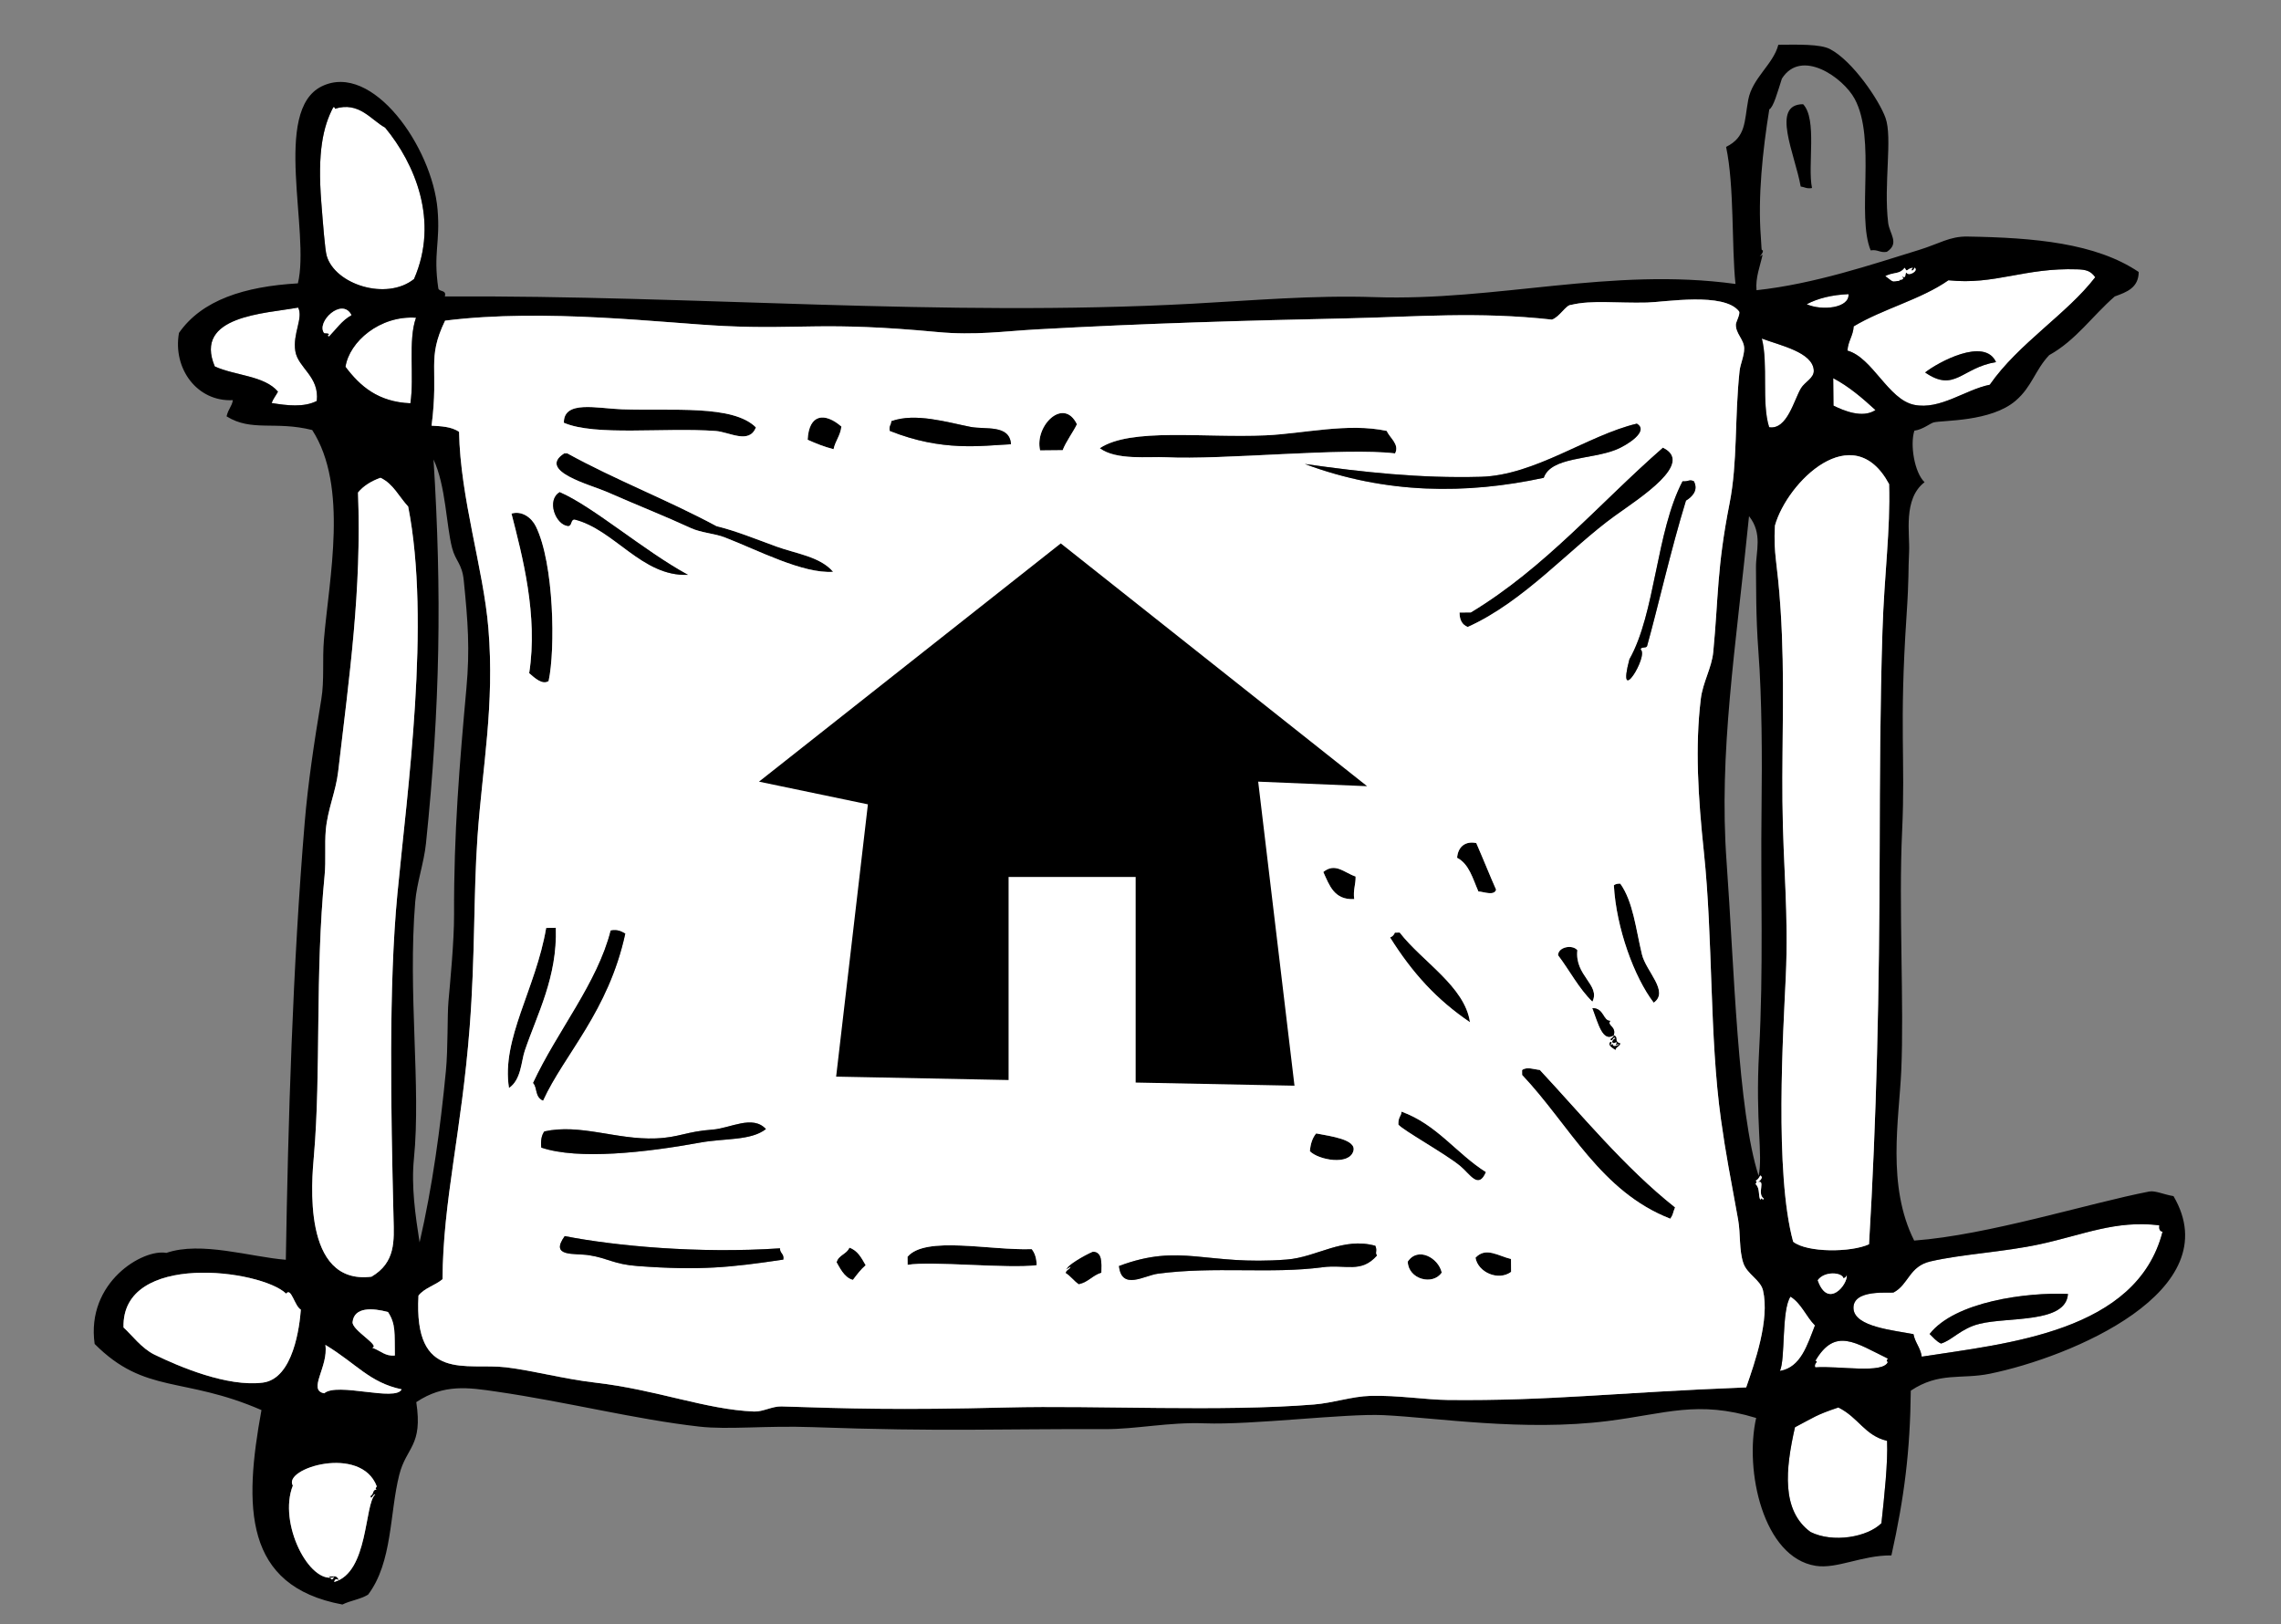 <?xml version="1.0" encoding="utf-8"?>
<!-- Generator: Adobe Illustrator 15.0.0, SVG Export Plug-In . SVG Version: 6.00 Build 0)  -->
<!DOCTYPE svg PUBLIC "-//W3C//DTD SVG 1.1//EN" "http://www.w3.org/Graphics/SVG/1.1/DTD/svg11.dtd">
<svg version="1.1" id="Calque_1" xmlns="http://www.w3.org/2000/svg" xmlns:xlink="http://www.w3.org/1999/xlink" x="0px" y="0px"
	 width="335.089px" height="238.6px" viewBox="0 0 335.089 238.6" enable-background="new 0 0 335.089 238.6" xml:space="preserve">
<rect x="0" y="0" width="335.089" height="238.6" fill="#808080" stroke="none"/>
<g>
	<g>
		<path fill-rule="evenodd" clip-rule="evenodd" fill="#FFFFFF" d="M60.822,40.989c-4.05,3.241-11.635,0.796-12.833-3.431
			c-0.253-0.895-0.535-4.64-0.787-7.813c-0.586-7.407,0.261-11.145,1.761-14.002c0.201-0.045,0.225,0.09,0.239,0.234
			c3.54-1.116,5.28,1.625,7.375,2.773C60.934,24.02,64.544,32.459,60.822,40.989z"/>
		<path fill-rule="evenodd" clip-rule="evenodd" d="M264.887,15.31c2.101,2.214,0.622,9.008,1.305,12.313
			c-0.769,0.145-1.104-0.151-1.662-0.222C263.678,22.6,260.104,15.323,264.887,15.31z"/>
		<path fill-rule="evenodd" clip-rule="evenodd" fill="#FFFFFF" d="M307.797,40.729c-4.106,5.363-11.287,9.741-15.489,15.794
			c-3.62,0.729-7.3,3.735-11.112,2.952c-3.81-0.783-6.113-6.943-9.795-7.964c0.085-1.403,0.828-2.162,0.915-3.564
			c4.304-2.585,9.868-3.937,13.918-6.772c6.842,0.732,11.125-1.873,18.946-1.605C306.413,39.611,307.123,39.776,307.797,40.729z
			 M293.224,53.195c-1.683-3.728-8.593,0.075-10.415,1.523C287.169,57.727,288.151,54.031,293.224,53.195z"/>
		<path fill-rule="evenodd" clip-rule="evenodd" fill="#FFFFFF" d="M43.797,45.185c0.797,1.532-0.832,3.82-0.412,6.403
			c0.401,2.475,3.562,3.706,3.152,7.317c-1.907,0.974-4.391,0.669-6.634,0.302c0.231-0.635,0.637-1.096,0.932-1.669
			c-1.986-2.363-6.311-2.34-9.28-3.702C28.4,46.354,38.956,46.085,43.797,45.185z"/>
		<path fill-rule="evenodd" clip-rule="evenodd" fill="#FFFFFF" d="M271.557,43.213c0.15,2.05-3.886,2.486-6.148,1.482
			C267.071,43.821,269.113,43.319,271.557,43.213z"/>
		<path fill-rule="evenodd" clip-rule="evenodd" fill="#FFFFFF" d="M61.114,46.676c-1.195,3.288-0.229,8.695-0.827,12.57
			c-4.738-0.196-7.392-2.515-9.533-5.359C51.327,50.203,55.789,46.326,61.114,46.676z"/>
		<path fill-rule="evenodd" clip-rule="evenodd" fill="#FFFFFF" d="M258.821,49.737c2.661,1.013,7.467,1.99,7.63,4.666
			c0.07,1.138-1.294,1.682-1.871,2.625c-1.021,1.669-2.035,6.169-4.684,5.734C258.759,59.214,259.789,53.456,258.821,49.737z"/>
		<path fill-rule="evenodd" clip-rule="evenodd" fill="#FFFFFF" d="M269.307,55.561c2.368,1.255,4.309,2.946,6.208,4.681
			c-1.913,1.276-4.727,0.066-6.168-0.652C269.333,58.246,269.32,56.903,269.307,55.561z"/>
		<path fill-rule="evenodd" clip-rule="evenodd" d="M111.045,62.783c-0.972,2.542-3.903,0.674-5.92,0.532
			c-7.639-0.544-17.692,0.785-22.292-1.206c-0.038-3.36,4.883-2.109,8.514-1.979C98.75,60.394,107.651,59.413,111.045,62.783z"/>
		<path fill-rule="evenodd" clip-rule="evenodd" d="M156.112,66.139c-1.106,0.011-2.212,0.021-3.318,0.032
			c-0.857-3.603,3.447-7.902,5.414-3.845C157.675,63.439,156.558,64.939,156.112,66.139z"/>
		<path fill-rule="evenodd" clip-rule="evenodd" d="M123.606,62.662c-0.148,1.341-0.892,2.099-1.153,3.33
			c-1.377-0.351-2.612-0.847-3.806-1.386C118.839,60.784,121.163,60.553,123.606,62.662z"/>
		<path fill-rule="evenodd" clip-rule="evenodd" d="M203.727,63.307c0.401,1.007,1.917,1.952,1.217,3.306
			c-7.361-0.906-25.519,0.992-33.652,0.563c-2.542-0.134-7.304,0.489-9.731-1.328c4.555-3.048,15.211-1.49,24.396-1.896
			C191.426,63.711,198.049,62.077,203.727,63.307z"/>
		<path fill-rule="evenodd" clip-rule="evenodd" d="M122.391,84.005c-4.47,0.306-10.997-3.155-15.93-5.06
			c-1.525-0.59-3.431-0.654-4.991-1.374c-3.951-1.821-7.432-3.163-12.377-5.332c-2.281-1-10.245-3.039-6.217-5.628
			c0.158-0.001,0.316-0.003,0.474-0.005c7.008,3.865,14.846,6.883,21.91,10.691c2.843,0.692,5.702,1.869,8.799,2.996
			C116.941,81.343,120.498,81.768,122.391,84.005z"/>
		<path fill-rule="evenodd" clip-rule="evenodd" d="M215.619,92.108c-0.795-0.306-1.208-1.003-1.205-2.122
			c0.553-0.005,1.106-0.01,1.659-0.016c10.912-6.59,18.881-16.067,28.208-24.212c4.721,2.265-3.312,7.364-7.014,10.023
			C230.71,80.491,223.941,88.375,215.619,92.108z"/>
		<path fill-rule="evenodd" clip-rule="evenodd" d="M80.593,100.054c-0.878,0.61-2.02-0.419-2.855-1.157
			c1.325-8.502-1.017-17.261-2.597-23.44c1.486-0.461,2.924,0.547,3.573,1.862C81.414,82.791,81.592,95.461,80.593,100.054z"/>
		<path fill-rule="evenodd" clip-rule="evenodd" d="M216.875,123.857c1.11,2.548,2.085,5.002,2.911,6.845
			c-0.282,0.963-1.863,0.291-2.604,0.263c-0.827-1.87-1.357-4.041-3.129-4.947C214.186,124.334,215.326,123.526,216.875,123.857z"/>
		<path fill-rule="evenodd" clip-rule="evenodd" d="M199.146,128.77c0.028,1.201-0.389,1.967-0.205,3.321
			c-2.962,0.147-3.646-2.028-4.542-3.986C196.163,126.671,197.473,128.211,199.146,128.77z"/>
		<path fill-rule="evenodd" clip-rule="evenodd" d="M238.028,129.815c1.895,2.664,2.277,6.639,3.182,10.397
			c0.605,2.513,4.048,5.46,1.729,7.095c-2.86-3.729-5.508-10.963-5.855-17.246C237.291,129.875,237.616,129.801,238.028,129.815z"/>
		<path fill-rule="evenodd" clip-rule="evenodd" d="M81.656,136.309c0.227,7.246-2.714,12.611-4.565,18.058
			c-0.524,1.543-0.514,4.259-2.317,5.475c-1.148-7.252,3.929-14.52,5.461-23.519C80.708,136.317,81.182,136.313,81.656,136.309z"/>
		<path fill-rule="evenodd" clip-rule="evenodd" d="M215.945,150.176c-4.875-3.304-8.434-7.192-11.734-12.449
			c0.34-0.136,0.575-0.375,0.704-0.717c0.237-0.002,0.473-0.005,0.711-0.007C208.906,141.256,215.204,144.925,215.945,150.176z"/>
		<path fill-rule="evenodd" clip-rule="evenodd" d="M231.723,139.594c-0.43,3.763,3.437,5.109,2.207,7.563
			c-2.004-1.945-3.339-4.573-5.044-6.824C228.897,139.109,230.995,138.713,231.723,139.594z"/>
		<path fill-rule="evenodd" clip-rule="evenodd" d="M246.074,177.378c-0.388,0.92-0.211,0.937-0.694,1.666
			c-10.258-3.983-14.824-13.767-21.774-21.121c-0.002-0.237-0.005-0.474-0.007-0.711c0.661-0.554,1.828-0.09,2.607-0.025
			C232.222,163.632,238.694,171.542,246.074,177.378z"/>
		<path fill-rule="evenodd" clip-rule="evenodd" d="M205.88,163.31c5.206,1.873,8.063,6.14,12.412,8.886
			c-1.123,2.617-2.333,0.292-3.801-0.911c-2.216-1.813-8.44-5.259-9.066-6.075C205.394,164.011,205.874,164.01,205.88,163.31z"/>
		<path fill-rule="evenodd" clip-rule="evenodd" d="M193.35,166.512c2.118,0.41,5.91,0.879,5.476,2.555
			c-0.571,2.207-5.133,1.351-6.398,0.062C192.514,168.04,192.806,167.153,193.35,166.512z"/>
		<path fill-rule="evenodd" clip-rule="evenodd" fill="#FFFFFF" d="M282.314,199.308c-0.187-1.325-0.974-2.038-1.216-3.307
			c-2.952-0.575-8.598-1.073-8.807-3.708c-0.239-3.037,5.554-2.242,5.902-2.427c2.199-1.167,2.26-3.832,5.407-4.556
			c4.719-1.085,10.776-1.373,16.092-2.526c6.389-1.386,11.06-3.546,17.513-2.777c-0.062,0.54,0.066,0.89,0.483,0.943
			C313.896,195.695,294.866,197.353,282.314,199.308z M283.468,195.978c0.526,0.501,0.98,1.075,1.672,1.405
			c1.66-0.491,2.927-2.223,5.661-2.899c4.269-1.055,12.711-0.026,12.992-4.392C297.697,189.821,287.18,191.225,283.468,195.978z"/>
		<path fill-rule="evenodd" clip-rule="evenodd" d="M151.561,183.509c0.461,0.567,0.713,1.347,0.734,2.364
			c-4.115,0.542-15.527-0.648-18.963-0.054c-0.003-0.395-0.008-0.79-0.012-1.185C135.958,181.509,145.461,183.734,151.561,183.509z"
			/>
		<path fill-rule="evenodd" clip-rule="evenodd" d="M124.776,183.295c1.236,0.415,1.787,1.528,2.395,2.583
			c-0.727,0.618-1.291,1.394-1.875,2.152c-1.313-0.308-2.052-2.035-2.396-2.584C123.163,184.374,124.397,184.254,124.776,183.295z"
			/>
		<path fill-rule="evenodd" clip-rule="evenodd" d="M221.972,184.96c0.006,0.632,0.012,1.264,0.018,1.896
			c-1.856,1.374-4.856,0.09-5.234-2.083C218.277,183.146,220.038,184.494,221.972,184.96z"/>
		<path fill-rule="evenodd" clip-rule="evenodd" d="M211.799,186.955c-1.318,1.955-4.926,0.979-4.993-1.611
			C208.302,183.089,211.325,184.807,211.799,186.955z"/>
		<path fill-rule="evenodd" clip-rule="evenodd" d="M303.793,190.093c-0.28,4.365-8.723,3.336-12.992,4.392
			c-2.734,0.676-4.001,2.408-5.661,2.899c-0.692-0.33-1.146-0.904-1.672-1.405C287.18,191.225,297.697,189.821,303.793,190.093z"/>
		<path fill-rule="evenodd" clip-rule="evenodd" fill="#FFFFFF" d="M263.03,190.488c1.607,0.994,2.297,2.922,3.596,4.231
			c-1.127,2.869-2.074,6.173-5.149,6.687C262.306,199.643,261.686,192.512,263.03,190.488z"/>
		<path fill-rule="evenodd" clip-rule="evenodd" fill="#FFFFFF" d="M277.34,199.592c-0.144,0.213-0.282,0.427,0.005,0.474
			c-0.656,1.818-7.229,0.554-10.658,0.814c-0.331-0.537,0.602-0.896-0.01-0.948C269.6,194.925,272.597,197.301,277.34,199.592z"/>
		<path fill-rule="evenodd" clip-rule="evenodd" fill="#FFFFFF" d="M270.062,206.774c3.001,1.491,3.835,4.096,7.158,4.908
			c0.137,3.178-0.4,8.102-0.831,12.096c-2.064,2.052-7.118,2.93-10.417,1.286c-4.305-3.147-3.683-9.223-2.282-15.384
			C266.468,208.229,266.774,207.87,270.062,206.774z"/>
		<path fill-rule="evenodd" clip-rule="evenodd" d="M41.99,185.075c0.33-19.978,1-43.088,2.776-64.289
			c0.472-5.627,1.373-11.681,2.432-18.038c0.469-2.812,0.14-5.781,0.389-8.774c0.754-9.024,3.636-22.486-1.72-30.796
			c-5.452-1.37-8.893,0.293-12.582-2.011c0.277-1.163,0.765-1.413,0.925-2.379c-5.249,0.268-8.852-4.63-7.917-9.878
			c3.362-4.839,9.632-6.828,17.469-7.281c1.829-7.493-3.804-25.382,3.512-28.95c7.433-3.626,16.22,8.935,17.004,18.086
			c0.423,4.947-0.659,6.35,0.113,11.613c0.165,0.549,1.245,0.167,0.958,1.176c36.881-0.206,72.875,3.048,109.753,1.069
			c8.799-0.472,17.849-1.276,26.774-0.971c18.024,0.618,34.821-4.447,53.074-1.936c-0.59-5.622-0.151-14.366-1.38-20.134
			c2.948-1.456,2.66-3.709,3.251-6.905c0.599-3.239,3.675-5.198,4.424-8.101c2.858-0.021,6.137-0.121,7.592,0.637
			c3.326,1.735,7.24,7.539,8.156,10.113c1.043,2.937-0.295,9.732,0.385,15.403c0.197,1.633,1.726,3.021-0.195,4.269
			c-1.033,0.176-1.339-0.39-2.373-0.213c-2.101-5.106,0.835-16.351-2.348-22.258c-1.691-3.137-7.845-7.473-10.695-2.977
			c-0.646,2.008-1.236,4.201-1.852,4.521c-0.992,6.148-1.685,12.874-1.241,18.737c0.103,1.366,0.07,2.263,0.255,1.894
			c0.318,0.52-1.056,1.41,0.007,0.711c-0.357,1.643-1.073,3.387-0.897,5.223c8.52-0.923,16.934-3.781,23.882-5.92
			c2.958-0.911,4.499-2.007,7.092-1.965c9.827,0.159,18.875,0.957,25.174,5.208c-0.024,2.325-1.768,2.96-3.521,3.59
			c-3.26,2.826-5.708,6.453-9.634,8.626c-2.085,2.217-2.518,4.621-4.912,6.684c-3.655,3.148-10.741,2.857-12.057,3.199
			c-0.516,0.134-1.59,1.048-2.833,1.212c-0.667,2.074,0.018,6.17,1.497,7.57c-3.198,2.456-2.138,7.57-2.272,10.213
			c-0.147,2.899,0.007,3.649-0.381,9.486c-1.091,16.374-0.145,20.93-0.644,31.53c-0.531,11.292,0.312,25.661-0.131,35.317
			c-0.323,7.057-2.153,16.802,1.901,24.869c10.851-0.797,25.694-5.5,34.534-7.208c0.872-0.167,2.132,0.442,3.562,0.677
			c8.19,13.96-15.067,23.663-27.003,26.097c-4.195,0.855-7.403-0.306-11.59,2.483c-0.092,8.857-0.945,15.647-2.847,24.204
			c-4.311-0.043-7.996,2.027-11.126,1.53c-7.723-1.225-10.486-14.014-8.742-21.721c-8.645-2.631-13.24-0.629-21.803,0.449
			c-12.411,1.562-25.17-0.5-32.954-0.866c-5.641-0.266-19.224,1.467-26.298,1.203c-5.296-0.197-9.988,0.872-14.688,0.854
			c-15.608-0.062-23.458,0.399-42.903-0.295c-6.851-0.245-12.321,0.405-16.593-0.076c-9.42-1.063-19.318-3.609-29.759-5.134
			c-4.19-0.612-7.774-1.174-11.837,1.537c0.988,6.481-1.453,6.541-2.503,10.69c-1.423,5.626-0.974,12.818-4.57,17.584
			c-1.063,0.68-2.616,0.877-3.778,1.458c-14.531-2.699-14.491-14.395-11.891-28.564c-11.468-4.99-17.091-2.271-24.508-9.717
			c-1.275-9.066,7.097-14.014,10.536-13.375C29.544,182.31,36.838,184.669,41.99,185.075z M56.577,18.751
			c-2.096-1.148-3.835-3.889-7.375-2.773c-0.014-0.145-0.038-0.279-0.239-0.234c-1.5,2.857-2.347,6.595-1.761,14.002
			c0.252,3.174,0.534,6.919,0.787,7.813c1.198,4.227,8.783,6.672,12.833,3.431C64.544,32.459,60.934,24.02,56.577,18.751z
			 M276.982,40.554c1.328,0.954,0.721,0.806,2.141,0.69c-0.679-0.268,1.031,0.101,0.23-0.713c0.763,0.565,0.443-0.375,0.706-0.481
			c0.356,0.646,1.906-0.335,1.179-0.722c-0.126,0.554-0.708,0.56-0.238,0.002c-0.994,0.172-0.778,0.793-1.184,0.012
			C279.018,40.341,278.404,39.906,276.982,40.554z M305.18,39.569c-7.821-0.268-12.104,2.338-18.946,1.605
			c-4.051,2.835-9.615,4.187-13.918,6.772c-0.086,1.402-0.829,2.161-0.915,3.564c3.682,1.021,5.985,7.181,9.795,7.964
			c3.813,0.783,7.493-2.223,11.112-2.952c4.203-6.053,11.383-10.431,15.489-15.794C307.123,39.776,306.413,39.611,305.18,39.569z
			 M31.555,53.836c2.97,1.361,7.294,1.339,9.28,3.702c-0.295,0.573-0.701,1.034-0.932,1.669c2.244,0.367,4.728,0.672,6.634-0.302
			c0.41-3.611-2.751-4.842-3.152-7.317c-0.419-2.583,1.209-4.871,0.412-6.403C38.956,46.085,28.4,46.354,31.555,53.836z
			 M48.341,49.406c1.051-1.082,1.897-2.364,3.288-3.113c-1.36-2.692-5.252,1.035-4.003,2.646c0.279,0.035,0.672-0.048,0.713,0.229
			C48.208,49.17,48.071,49.364,48.341,49.406z M258.991,189.579c-0.363-1.553-2.328-2.376-2.883-4.001
			c-0.654-1.916-0.396-4.299-0.772-6.392c-1.225-6.804-1.782-9.439-2.514-14.671c-1.713-12.248-1.163-26.494-2.514-39.322
			c-0.858-8.15-1.309-15.471-0.455-22.513c0.296-2.454,1.604-4.558,1.829-6.892c0.777-8.071,0.513-12.271,2.396-21.83
			c1.2-6.093,0.724-12.423,1.47-19.45c0.11-1.032,0.692-2.23,0.679-3.325c-0.018-1.332-1.284-2.176-1.22-3.543
			c0.016-0.348,0.703-1.579,0.456-1.901c-2.193-2.847-10.87-1.358-13.523-1.291c-4.371,0.11-8.132-0.396-11.137,0.345
			c-0.75-0.025-1.685,1.788-2.824,2.161c-10.929-1.209-19.908-0.404-30.104-0.182c-14.795,0.323-29.553,0.723-45.729,1.629
			c-4.604,0.257-8.9,0.897-14.455,0.376c-16.78-1.573-19.913-0.342-31.296-0.882c-8.838-0.418-26.286-2.634-41.013-0.787
			c-2.74,5.704-0.879,6.9-1.984,15.426c1.281,0.082,2.905,0.11,4.039,0.909c0.182,9.788,3.588,20.117,4.309,28.875
			c0.93,11.289-0.874,20.271-1.599,30.591c-0.603,8.575-0.333,17.421-1.151,27.98c-1.204,15.534-3.919,25.448-3.989,37.043
			c-1.073,0.905-2.669,1.293-3.532,2.404c-0.722,12.835,7.043,9.83,12.901,10.542c3.97,0.481,8.525,1.722,13.058,2.243
			c9.06,1.042,16.203,3.958,23.35,4.248c1.285,0.052,2.665-0.793,4.023-0.75c9.841,0.31,16.948,0.556,33.184,0.153
			c13.089-0.325,31.478,0.665,45.03-0.437c2.861-0.232,5.56-1.19,8.284-1.265c4.03-0.112,8.074,0.567,11.382,0.601
			c15.126,0.155,24.509-1.101,43.832-1.847C257.783,200.201,259.997,193.865,258.991,189.579z M265.409,44.695
			c2.262,1.004,6.298,0.568,6.148-1.482C269.113,43.319,267.071,43.821,265.409,44.695z M50.755,53.887
			c2.141,2.844,4.795,5.163,9.533,5.359c0.597-3.875-0.369-9.282,0.827-12.57C55.789,46.326,51.327,50.203,50.755,53.887z
			 M259.896,62.762c2.649,0.435,3.664-4.065,4.684-5.734c0.577-0.943,1.941-1.487,1.871-2.625c-0.164-2.676-4.969-3.653-7.63-4.666
			C259.789,53.456,258.759,59.214,259.896,62.762z M269.347,59.589c1.441,0.718,4.255,1.928,6.168,0.652
			c-1.899-1.735-3.839-3.426-6.208-4.681C269.32,56.903,269.333,58.246,269.347,59.589z M65.505,157.323
			c0.322-3.34,0.191-8.108,0.375-10.195c0.237-2.708,0.839-8.818,0.824-12.808c-0.044-11.955,0.805-22.09,1.812-33.2
			c0.522-5.759,0.231-9.742-0.391-15.876c-0.248-2.45-1.199-2.792-1.705-4.724c-0.867-3.307-0.921-9.16-2.733-13.009
			c1.223,19.561,0.986,36.184-1.113,56.421c-0.294,2.837-1.345,5.753-1.576,8.548c-1.102,13.372,0.867,27.131-0.189,37.718
			c-0.409,4.099,0.207,8.33,0.831,12.317C63.54,174.265,64.702,165.644,65.505,157.323z M276.135,124.231
			c0.022-9.512,0.057-20.715,0.405-31.528c0.274-8.539,1.177-14.701,0.976-21.579c-5.302-9.879-14.973-0.301-16.77,6.089
			c-0.242,4.392,0.362,5.081,0.83,12.316c0.65,10.029,0.184,18.927,0.273,28.203c0.097,9.965,0.928,16.194,0.487,25.831
			c-0.352,7.723-1.688,28.736,1.088,38.862c2.056,1.625,8.532,1.585,11.144,0.367C275.673,164.195,276.083,146.432,276.135,124.231z
			 M57.812,178.996c-0.401-16.199-0.723-34.158,0.567-47.677c1.439-15.071,4.926-39.899,1.582-56.901
			c-1.34-1.426-2.188-3.354-4.071-4.227c-1.337,0.487-2.477,1.17-3.297,2.165c0.548,14.379-1.266,26.86-2.92,41.034
			c-0.337,2.887-1.55,5.543-1.813,8.551c-0.187,2.118,0.041,4.452-0.172,6.638c-1.423,14.59-0.504,28.855-1.578,41.287
			c-0.289,3.341-1.821,18.988,8.467,17.694C58.131,185.466,57.894,182.292,57.812,178.996z M258.415,154.504
			c0.667-12.346,0.211-23.418,0.364-35.794c0.091-7.347,0.061-16.044-0.46-22.987c-0.398-5.3-0.317-9.761-0.357-12.321
			c-0.035-2.377,1.023-4.983-1.021-7.575c-1.958,19.502-4.461,34.74-3.3,50.755c1.123,15.492,1.619,36.634,4.714,46.173
			C259.008,169.535,257.854,164.865,258.415,154.504z M257.888,173.472c0.287,0.047,0.148,0.261,0.005,0.474
			c0.713,0.642,0.353,1.718,0.733,2.363c0.012-0.145,0.033-0.28,0.234-0.239c0.002,0.131,0.196,0.266,0.238-0.002
			c-1.061-0.704,0.409-2.899-0.971-2.361c0.34-0.136,0.575-0.375,0.704-0.718C258.502,172.24,258.621,173.154,257.888,173.472z
			 M317.689,180.951c-0.417-0.053-0.545-0.403-0.483-0.943c-6.453-0.769-11.124,1.391-17.513,2.777
			c-5.316,1.154-11.373,1.441-16.092,2.526c-3.147,0.724-3.208,3.388-5.407,4.556c-0.349,0.186-6.142-0.61-5.902,2.427
			c0.208,2.634,5.855,3.133,8.807,3.708c0.242,1.269,1.029,1.982,1.216,3.307C294.866,197.353,313.896,195.695,317.689,180.951z
			 M18.147,195.024c1.182,1.054,2.645,3.062,4.542,3.985c3.604,1.752,10.698,4.779,15.921,4.112
			c4.516-0.576,5.409-8.384,5.584-10.72c-0.922-0.513-1.416-3.34-2.156-2.349C38.323,186.482,17.826,183.856,18.147,195.024z
			 M270.826,187.805c-0.213-0.917-2.815-1.103-3.79,0.274c1.489,4.304,4.438,0.605,4.26-0.753
			C271.248,187.592,271.036,187.697,270.826,187.805z M51.796,194.223c-0.121,1.188,4.146,3.498,2.881,3.765
			c1.325,0.497,1.907,1.283,3.33,1.153c-0.059-3.282,0.161-4.611-1.01-6.391C54.716,192.134,52.025,191.993,51.796,194.223z
			 M261.477,201.406c3.075-0.513,4.022-3.817,5.149-6.687c-1.299-1.309-1.989-3.238-3.596-4.231
			C261.686,192.512,262.306,199.643,261.477,201.406z M47.8,197.581c0.481,3.226-2.671,6.652-0.168,7.112
			c1.902-1.668,10.49,1.269,11.372-0.584C54.265,203.109,52.365,200.331,47.8,197.581z M266.677,199.933
			c0.612,0.051-0.321,0.411,0.01,0.948c3.43-0.26,10.002,1.004,10.658-0.814c-0.287-0.047-0.148-0.261-0.005-0.474
			C272.597,197.301,269.6,194.925,266.677,199.933z M263.69,209.68c-1.401,6.161-2.022,12.236,2.282,15.384
			c3.298,1.644,8.353,0.766,10.417-1.286c0.431-3.994,0.968-8.918,0.831-12.096c-3.323-0.813-4.157-3.417-7.158-4.908
			C266.774,207.87,266.468,208.229,263.69,209.68z M55.349,218.365c-2.319-6.18-13.869-2.642-12.327-0.117
			c-2.19,5.521,2.429,14.527,6.056,13.452c-0.511,0.705-0.247,0.136-0.95-0.228c0.657,0.409,1.202-0.375,1.666,0.695
			c-0.344-0.262-0.581-0.25-0.708,0.244c5.073-1.395,4.426-11.469,6.038-12.857c-0.343-0.123-0.57,0.929-0.709,0.244
			c0.629-0.428,0.215-0.943,0.939-0.958C55.066,218.792,55.206,218.578,55.349,218.365z"/>
		<path fill-rule="evenodd" clip-rule="evenodd" fill="#FFFFFF" d="M279.815,39.341c0.406,0.781,0.19,0.16,1.184-0.012
			c-0.47,0.558,0.112,0.552,0.238-0.002c0.728,0.387-0.822,1.368-1.179,0.722c-0.262,0.106,0.058,1.046-0.706,0.481
			c0.8,0.814-0.91,0.445-0.23,0.713c-1.42,0.116-0.813,0.264-2.141-0.69C278.404,39.906,279.018,40.341,279.815,39.341z"/>
		<path fill-rule="evenodd" clip-rule="evenodd" fill="#FFFFFF" d="M48.339,49.169c-0.041-0.278-0.434-0.195-0.713-0.229
			c-1.249-1.611,2.643-5.339,4.003-2.646c-1.391,0.749-2.237,2.031-3.288,3.113C48.071,49.364,48.208,49.17,48.339,49.169z"/>
		<path fill-rule="evenodd" clip-rule="evenodd" fill="#FFFFFF" d="M256.522,203.824c-19.323,0.746-28.705,2.002-43.832,1.847
			c-3.308-0.034-7.353-0.713-11.382-0.601c-2.724,0.075-5.423,1.033-8.284,1.265c-13.553,1.102-31.941,0.112-45.03,0.437
			c-16.236,0.403-23.343,0.157-33.184-0.153c-1.358-0.043-2.738,0.802-4.023,0.75c-7.147-0.291-14.29-3.206-23.35-4.248
			c-4.533-0.521-9.088-1.762-13.058-2.243c-5.858-0.711-13.623,2.293-12.901-10.542c0.862-1.11,2.459-1.499,3.532-2.404
			c0.07-11.595,2.785-21.509,3.989-37.043c0.817-10.56,0.548-19.405,1.151-27.98c0.726-10.32,2.529-19.302,1.599-30.591
			c-0.721-8.759-4.127-19.087-4.309-28.875c-1.134-0.799-2.757-0.827-4.039-0.909c1.105-8.525-0.755-9.722,1.984-15.426
			c14.727-1.847,32.175,0.369,41.013,0.787c11.383,0.54,14.516-0.691,31.296,0.882c5.554,0.521,9.851-0.119,14.455-0.376
			c16.176-0.906,30.934-1.306,45.729-1.629c10.196-0.222,19.175-1.027,30.104,0.182c1.139-0.373,2.074-2.186,2.824-2.161
			c3.004-0.741,6.766-0.235,11.137-0.345c2.653-0.067,11.33-1.557,13.523,1.291c0.248,0.322-0.439,1.553-0.456,1.901
			c-0.064,1.368,1.202,2.211,1.22,3.543c0.013,1.095-0.569,2.293-0.679,3.325c-0.747,7.027-0.27,13.357-1.47,19.45
			c-1.884,9.558-1.619,13.759-2.396,21.83c-0.225,2.333-1.532,4.438-1.829,6.892c-0.854,7.042-0.404,14.363,0.455,22.513
			c1.352,12.828,0.801,27.074,2.514,39.322c0.732,5.232,1.289,7.867,2.514,14.671c0.375,2.093,0.118,4.477,0.772,6.392
			c0.555,1.625,2.52,2.449,2.883,4.001C259.997,193.865,257.783,200.201,256.522,203.824z M91.347,60.13
			c-3.63-0.13-8.552-1.381-8.514,1.979c4.6,1.991,14.653,0.662,22.292,1.206c2.017,0.143,4.949,2.01,5.92-0.532
			C107.651,59.413,98.75,60.394,91.347,60.13z M158.208,62.326c-1.967-4.057-6.271,0.242-5.414,3.845
			c1.106-0.011,2.211-0.021,3.318-0.032C156.558,64.939,157.675,63.439,158.208,62.326z M118.647,64.605
			c1.193,0.539,2.428,1.035,3.806,1.386c0.261-1.231,1.005-1.989,1.153-3.33C121.163,60.553,118.839,60.784,118.647,64.605z
			 M148.519,65.264c-0.189-2.943-3.755-2.122-5.951-2.55c-3.388-0.661-8.1-2.119-11.622-0.835c0.011,0.558-0.401,0.701-0.223,1.424
			C138.495,66.403,144.189,65.465,148.519,65.264z M226.785,70.194c1.052-3.088,6.917-2.645,10.626-4.133
			c1.58-0.634,4.928-2.729,3.044-3.821c-7.196,1.7-14.942,7.586-22.916,7.807c-8.93,0.247-17.387-0.684-25.853-1.883
			C203.591,72.62,215.475,72.636,226.785,70.194z M185.956,63.953c-9.185,0.406-19.841-1.153-24.396,1.896
			c2.427,1.817,7.189,1.194,9.731,1.328c8.133,0.429,26.291-1.469,33.652-0.563c0.7-1.354-0.815-2.299-1.217-3.306
			C198.049,62.077,191.426,63.711,185.956,63.953z M114.059,80.293c-3.097-1.127-5.956-2.304-8.799-2.996
			c-7.064-3.808-14.902-6.826-21.91-10.691c-0.158,0.002-0.315,0.004-0.474,0.005c-4.028,2.59,3.936,4.628,6.217,5.628
			c4.945,2.169,8.426,3.51,12.377,5.332c1.561,0.72,3.466,0.784,4.991,1.374c4.933,1.905,11.46,5.366,15.93,5.06
			C120.498,81.768,116.941,81.343,114.059,80.293z M237.267,75.781c3.702-2.659,11.735-7.758,7.014-10.023
			c-9.327,8.145-17.296,17.622-28.208,24.212c-0.553,0.006-1.106,0.011-1.659,0.016c-0.002,1.119,0.41,1.816,1.205,2.122
			C223.941,88.375,230.71,80.491,237.267,75.781z M241.014,95.417c0.031-0.439,0.801-0.153,0.943-0.483
			c1.588-5.668,3.516-14.248,5.718-21.387c0.848-0.519,1.892-1.494,1.157-2.855c-0.738-0.304-0.676,0.07-1.659,0.016
			c-3.891,7.417-3.979,19.399-7.805,26.148C237.418,104.177,242.272,96.282,241.014,95.417z M82.22,72.306
			c-1.973,1.162-0.622,4.794,1.233,4.966c0.609-0.029,0.33-0.929,0.939-0.958c5.908,1.475,9.921,8.427,16.67,8.134
			C94.571,80.919,87.114,74.417,82.22,72.306z M78.714,77.318c-0.649-1.315-2.087-2.323-3.573-1.862
			c1.581,6.179,3.922,14.938,2.597,23.44c0.835,0.738,1.977,1.767,2.855,1.157C81.592,95.461,81.414,82.791,78.714,77.318z
			 M214.053,126.018c1.771,0.906,2.302,3.077,3.129,4.947c0.742,0.028,2.322,0.7,2.604-0.263c-0.825-1.843-1.8-4.297-2.911-6.845
			C215.326,123.526,214.186,124.334,214.053,126.018z M194.399,128.104c0.896,1.958,1.581,4.133,4.542,3.986
			c-0.184-1.354,0.232-2.12,0.205-3.321C197.473,128.211,196.163,126.671,194.399,128.104z M237.083,130.061
			c0.347,6.283,2.996,13.517,5.855,17.246c2.319-1.634-1.124-4.582-1.729-7.095c-0.905-3.759-1.287-7.734-3.182-10.397
			C237.616,129.801,237.291,129.875,237.083,130.061z M80.234,136.322c-1.532,8.999-6.609,16.266-5.461,23.519
			c1.803-1.215,1.793-3.931,2.317-5.475c1.851-5.447,4.792-10.812,4.565-18.058C81.182,136.313,80.708,136.317,80.234,136.322z
			 M91.856,137.157c-0.561-0.307-1.084-0.65-2.138-0.454c-1.975,7.777-7.828,14.733-11.397,22.391
			c0.671,0.781,0.215,2.019,1.448,2.593C82.885,154.881,89.369,148.619,91.856,137.157z M205.626,137.003
			c-0.238,0.002-0.474,0.004-0.711,0.007c-0.129,0.342-0.364,0.581-0.704,0.717c3.301,5.256,6.859,9.145,11.734,12.449
			C215.204,144.925,208.906,141.256,205.626,137.003z M228.886,140.333c1.705,2.251,3.04,4.879,5.044,6.824
			c1.229-2.454-2.637-3.8-2.207-7.563C230.995,138.713,228.897,139.109,228.886,140.333z M236.565,149.976
			c-1.108,0.002-0.914-1.879-2.625-1.871c0.859,2.28,1.501,5.026,3.12,3.999C237.509,150.786,235.997,150.675,236.565,149.976z
			 M237.317,154.235c0.064-0.484,0.637-0.471,0.701-0.955c-0.997-0.236-0.176-0.938-0.959-1.176c0.13,0.34-0.917,0.587-0.229,0.713
			c0.053-0.257,0.384-0.573,0.472-0.242c-0.267,0.053-0.366,0.267-0.47,0.479c0.347,0.522,0.576-0.304,0.714,0.23
			c-0.132,0-0.268,0.194,0.002,0.236c-0.003-0.131,0.188-0.271,0.236-0.002c-0.715,0.271-0.813,0.22-0.95-0.227
			c-0.012,0.145-0.033,0.28-0.235,0.239c-0.026-0.265,0.341-0.372-0.004-0.474C236.099,153.558,236.915,153.944,237.317,154.235z
			 M226.206,157.187c-0.779-0.065-1.946-0.529-2.607,0.025c0.002,0.238,0.004,0.475,0.007,0.711
			c6.951,7.354,11.517,17.138,21.774,21.121c0.483-0.729,0.306-0.746,0.694-1.666C238.694,171.542,232.222,163.632,226.206,157.187z
			 M205.425,165.21c0.626,0.816,6.85,4.261,9.066,6.075c1.468,1.203,2.678,3.527,3.801,0.911c-4.349-2.746-7.206-7.013-12.412-8.886
			C205.874,164.01,205.394,164.011,205.425,165.21z M102.819,167.864c3.682-0.672,7.443-0.25,9.699-1.99
			c-1.945-2.135-5.256-0.109-7.821,0.075c-3.918,0.282-4.932,1.166-8.365,1.296c-5.792,0.219-11.084-2.196-16.365-1.026
			c-0.404,0.542-0.559,1.329-0.451,2.375C84.956,170.432,94.877,169.313,102.819,167.864z M192.427,169.128
			c1.265,1.29,5.828,2.145,6.398-0.062c0.434-1.675-3.358-2.145-5.476-2.555C192.806,167.153,192.514,168.04,192.427,169.128z
			 M86.544,184.406c2.819,0.444,3.594,1.328,7.126,1.59c9.216,0.683,13.64,0.206,21.404-0.948c0.147-0.869-0.522-0.904-0.49-1.654
			c-12.042,0.804-24.28-0.359-31.623-1.798C80.694,184.742,84.439,184.073,86.544,184.406z M133.321,184.634
			c0.004,0.395,0.008,0.79,0.012,1.185c3.436-0.594,14.848,0.596,18.963,0.054c-0.021-1.017-0.273-1.796-0.734-2.364
			C145.461,183.734,135.958,181.509,133.321,184.634z M189.026,185.042c-11.96,0.918-15.517-2.474-24.642,0.95
			c0.393,3.629,3.699,1.398,5.7,1.13c8.301-1.111,16.657,0.06,24.167-0.945c3.46-0.463,5.689,0.936,8.041-1.737
			c-0.359-0.39,0.091-0.638-0.25-1.42C197.248,181.687,193.461,184.702,189.026,185.042z M122.9,185.446
			c0.344,0.55,1.083,2.277,2.396,2.584c0.583-0.758,1.148-1.534,1.875-2.152c-0.607-1.055-1.158-2.169-2.395-2.583
			C124.397,184.254,123.163,184.374,122.9,185.446z M156.573,187.016c0.731,0.452,1.201,1.17,1.912,1.641
			c1.381-0.288,2.016-1.309,3.302-1.69c0.033-1.469,0.148-3.023-1.215-3.069c-1.407,0.591-3.669,1.992-3.769,2.406
			c-0.559,0.481,0.262-0.107,0.472-0.241C157.209,186.544,156.638,186.532,156.573,187.016z M216.755,184.773
			c0.378,2.173,3.378,3.456,5.234,2.083c-0.006-0.632-0.012-1.264-0.018-1.896C220.038,184.494,218.277,183.146,216.755,184.773z
			 M206.806,185.344c0.067,2.589,3.675,3.565,4.993,1.611C211.325,184.807,208.302,183.089,206.806,185.344z"/>
		<path fill-rule="evenodd" clip-rule="evenodd" d="M282.809,54.719c1.822-1.448,8.731-5.251,10.415-1.523
			C288.151,54.031,287.169,57.727,282.809,54.719z"/>
		<path fill-rule="evenodd" clip-rule="evenodd" d="M130.723,63.303c-0.178-0.723,0.234-0.866,0.223-1.424
			c3.522-1.284,8.234,0.174,11.622,0.835c2.196,0.428,5.762-0.394,5.951,2.55C144.189,65.465,138.495,66.403,130.723,63.303z"/>
		<path fill-rule="evenodd" clip-rule="evenodd" d="M191.686,68.164c8.466,1.199,16.923,2.13,25.853,1.883
			c7.974-0.22,15.72-6.106,22.916-7.807c1.884,1.093-1.464,3.188-3.044,3.821c-3.708,1.488-9.574,1.044-10.626,4.133
			C215.475,72.636,203.591,72.62,191.686,68.164z"/>
		<path fill-rule="evenodd" clip-rule="evenodd" fill="#FFFFFF" d="M274.569,182.792c-2.612,1.219-9.088,1.258-11.144-0.367
			c-2.777-10.126-1.44-31.139-1.088-38.862c0.44-9.637-0.39-15.865-0.487-25.831c-0.09-9.276,0.377-18.174-0.273-28.203
			c-0.468-7.235-1.072-7.924-0.83-12.316c1.796-6.39,11.468-15.968,16.77-6.089c0.202,6.878-0.701,13.04-0.976,21.579
			c-0.348,10.813-0.383,22.016-0.405,31.528C276.083,146.432,275.673,164.195,274.569,182.792z"/>
		<path fill-rule="evenodd" clip-rule="evenodd" fill="#FFFFFF" d="M54.577,187.56c-10.289,1.294-8.756-14.353-8.467-17.694
			c1.074-12.431,0.154-26.697,1.578-41.287c0.213-2.186-0.014-4.52,0.172-6.638c0.264-3.007,1.476-5.664,1.813-8.551
			c1.654-14.174,3.468-26.655,2.92-41.034c0.82-0.995,1.96-1.678,3.297-2.165c1.882,0.874,2.731,2.801,4.071,4.227
			c3.344,17.002-0.143,41.83-1.582,56.901c-1.29,13.519-0.968,31.478-0.567,47.677C57.894,182.292,58.131,185.466,54.577,187.56z"/>
		<path fill-rule="evenodd" clip-rule="evenodd" d="M239.368,96.856c3.826-6.75,3.914-18.731,7.805-26.148
			c0.983,0.054,0.921-0.32,1.659-0.016c0.734,1.362-0.309,2.337-1.157,2.855c-2.203,7.14-4.13,15.719-5.718,21.387
			c-0.142,0.331-0.912,0.044-0.943,0.483C242.272,96.282,237.418,104.177,239.368,96.856z"/>
		<path fill-rule="evenodd" clip-rule="evenodd" d="M101.063,84.449c-6.749,0.293-10.762-6.66-16.67-8.134
			c-0.61,0.029-0.33,0.929-0.939,0.958c-1.855-0.172-3.207-3.805-1.233-4.966C87.114,74.417,94.571,80.919,101.063,84.449z"/>
		<path fill-rule="evenodd" clip-rule="evenodd" fill="#FFFFFF" d="M258.83,172.988c-0.128,0.343-0.364,0.582-0.704,0.718
			c1.38-0.538-0.09,1.658,0.971,2.361c-0.042,0.268-0.236,0.133-0.238,0.002c-0.201-0.042-0.222,0.094-0.234,0.239
			c-0.381-0.645-0.02-1.721-0.733-2.363c0.144-0.213,0.282-0.427-0.005-0.474C258.621,173.154,258.502,172.24,258.83,172.988z"/>
		<path fill-rule="evenodd" clip-rule="evenodd" d="M79.769,161.688c-1.233-0.574-0.776-1.813-1.448-2.593
			c3.57-7.658,9.423-14.614,11.397-22.391c1.054-0.196,1.577,0.147,2.138,0.454C89.369,148.619,82.885,154.881,79.769,161.688z"/>
		<path fill-rule="evenodd" clip-rule="evenodd" d="M237.059,152.104c-1.618,1.027-2.26-1.719-3.12-3.999
			c1.711-0.008,1.518,1.873,2.625,1.871C235.997,150.675,237.509,150.786,237.059,152.104z"/>
		<path fill-rule="evenodd" clip-rule="evenodd" d="M236.595,153.057c0.345,0.103-0.022,0.209,0.004,0.474
			c0.202,0.042,0.223-0.094,0.235-0.239c0.138,0.447,0.235,0.499,0.95,0.227c-0.048-0.269-0.239-0.128-0.236,0.002
			c-0.27-0.042-0.135-0.236-0.002-0.236c-0.138-0.535-0.367,0.292-0.714-0.23c0.104-0.212,0.203-0.426,0.47-0.479
			c-0.088-0.331-0.418-0.016-0.472,0.242c-0.688-0.125,0.359-0.373,0.229-0.713c0.784,0.237-0.038,0.94,0.959,1.176
			c-0.064,0.483-0.637,0.471-0.701,0.955C236.915,153.944,236.099,153.558,236.595,153.057z"/>
		<path fill-rule="evenodd" clip-rule="evenodd" d="M79.517,168.593c-0.108-1.045,0.047-1.832,0.451-2.375
			c5.28-1.17,10.573,1.246,16.365,1.026c3.433-0.13,4.446-1.014,8.365-1.296c2.565-0.185,5.875-2.21,7.821-0.075
			c-2.256,1.74-6.018,1.318-9.699,1.99C94.877,169.313,84.956,170.432,79.517,168.593z"/>
		<path fill-rule="evenodd" clip-rule="evenodd" d="M82.962,181.596c7.342,1.439,19.58,2.602,31.623,1.798
			c-0.032,0.75,0.638,0.786,0.49,1.654c-7.764,1.153-12.188,1.63-21.404,0.948c-3.532-0.262-4.308-1.146-7.126-1.59
			C84.439,184.073,80.694,184.742,82.962,181.596z"/>
		<path fill-rule="evenodd" clip-rule="evenodd" d="M202.042,183.02c0.341,0.782-0.108,1.03,0.25,1.42
			c-2.352,2.673-4.581,1.274-8.041,1.737c-7.51,1.004-15.866-0.166-24.167,0.945c-2.001,0.268-5.307,2.5-5.7-1.13
			c9.125-3.424,12.681-0.031,24.642-0.95C193.461,184.702,197.248,181.687,202.042,183.02z"/>
		<path fill-rule="evenodd" clip-rule="evenodd" d="M157.275,186.062c-0.21,0.134-1.031,0.723-0.472,0.241
			c0.1-0.415,2.362-1.815,3.769-2.406c1.363,0.046,1.248,1.6,1.215,3.069c-1.286,0.382-1.921,1.402-3.302,1.69
			c-0.711-0.471-1.181-1.188-1.912-1.641C156.638,186.532,157.209,186.544,157.275,186.062z"/>
		<path fill-rule="evenodd" clip-rule="evenodd" fill="#FFFFFF" d="M42.038,190.052c0.74-0.991,1.233,1.836,2.156,2.349
			c-0.175,2.336-1.068,10.144-5.584,10.72c-5.223,0.667-12.317-2.359-15.921-4.112c-1.897-0.924-3.36-2.932-4.542-3.985
			C17.826,183.856,38.323,186.482,42.038,190.052z"/>
		<path fill-rule="evenodd" clip-rule="evenodd" fill="#FFFFFF" d="M271.295,187.326c0.178,1.358-2.771,5.057-4.26,0.753
			c0.975-1.377,3.577-1.19,3.79-0.274C271.036,187.697,271.248,187.592,271.295,187.326z"/>
		<path fill-rule="evenodd" clip-rule="evenodd" fill="#FFFFFF" d="M56.997,192.75c1.171,1.779,0.952,3.108,1.01,6.391
			c-1.422,0.13-2.004-0.656-3.33-1.153c1.264-0.268-3.002-2.577-2.881-3.765C52.025,191.993,54.716,192.134,56.997,192.75z"/>
		<path fill-rule="evenodd" clip-rule="evenodd" fill="#FFFFFF" d="M59.003,204.108c-0.881,1.853-9.47-1.084-11.372,0.584
			c-2.502-0.46,0.649-3.886,0.168-7.112C52.365,200.331,54.265,203.109,59.003,204.108z"/>
		<path fill-rule="evenodd" clip-rule="evenodd" fill="#FFFFFF" d="M55.354,218.839c-0.724,0.014-0.31,0.53-0.939,0.958
			c0.139,0.685,0.366-0.367,0.709-0.244c-1.612,1.388-0.965,11.463-6.038,12.857c0.128-0.494,0.364-0.506,0.708-0.244
			c-0.464-1.07-1.009-0.286-1.666-0.695c0.703,0.364,0.439,0.933,0.95,0.228c-3.627,1.075-8.247-7.93-6.056-13.452
			c-1.542-2.524,10.007-6.063,12.327,0.117C55.206,218.578,55.066,218.792,55.354,218.839z"/>
	</g>
</g>
<polygon fill-rule="evenodd" clip-rule="evenodd" points="200.833,115.5 155.833,79.833 111.5,114.833 127.5,118.167 
	122.833,158.167 148.166,158.668 148.166,128.833 166.833,128.833 166.833,159.038 190.166,159.5 184.833,114.833 "/>
</svg>
